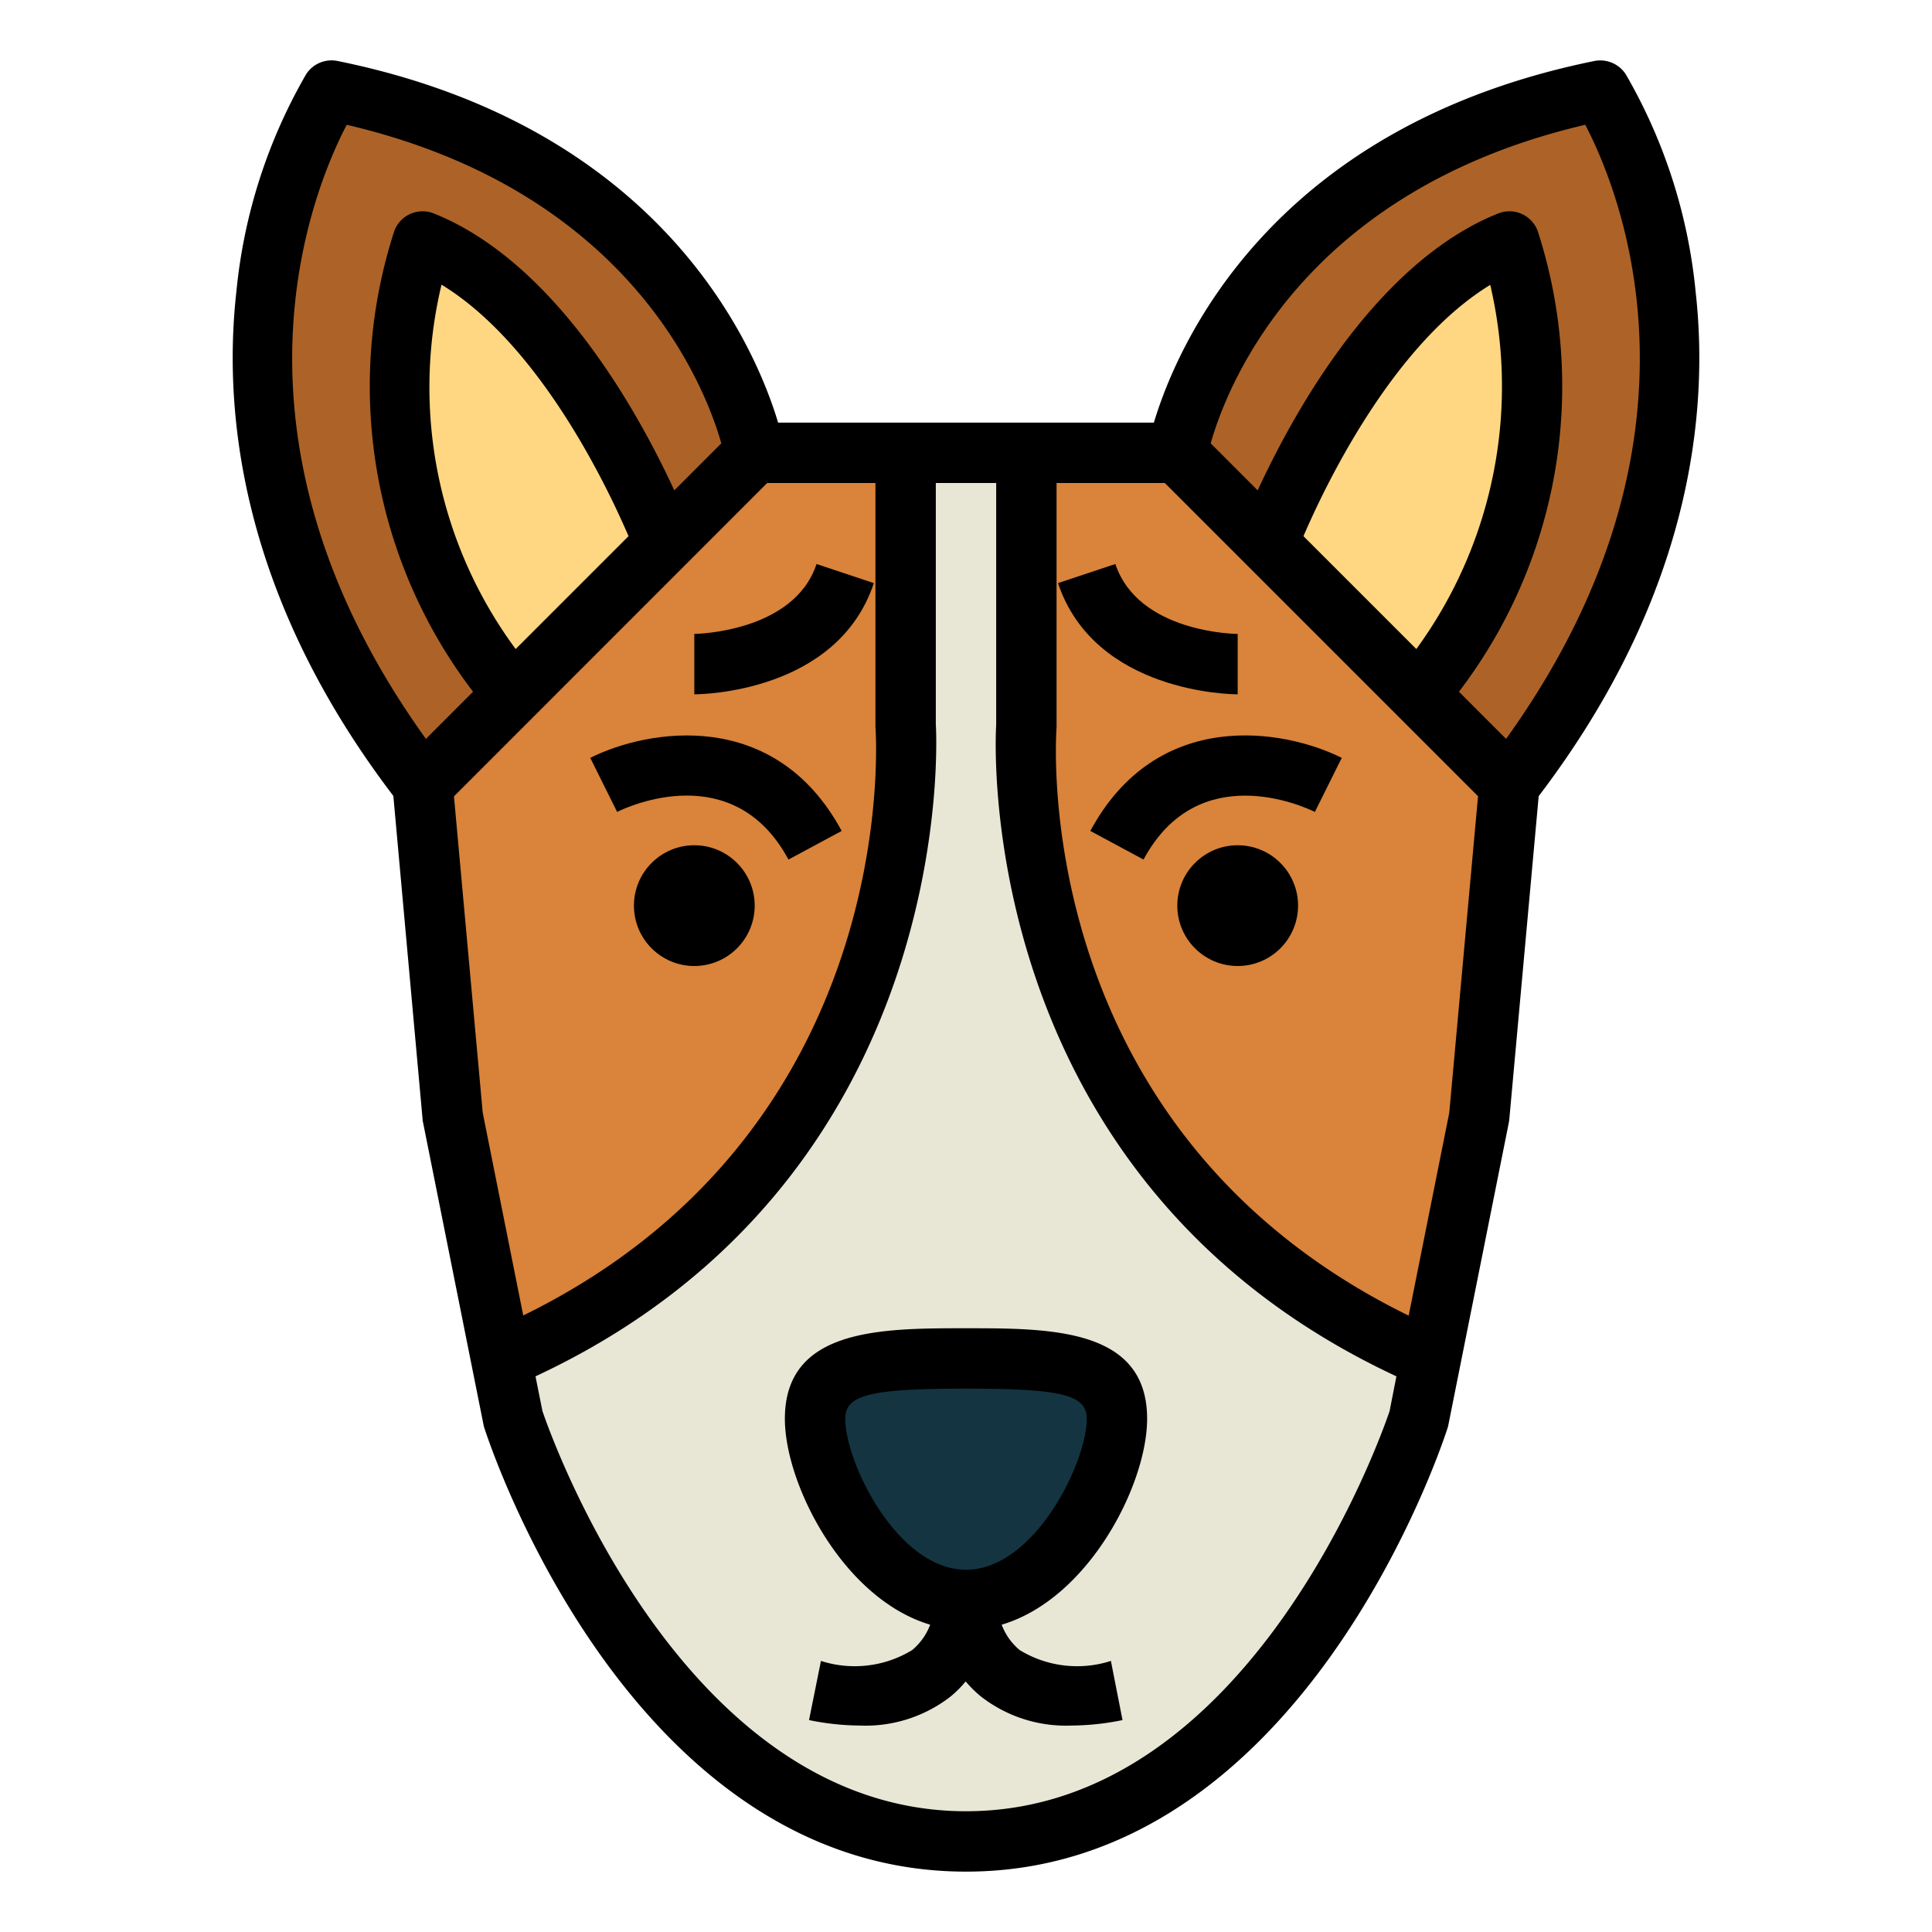 <svg height="512" viewBox="0 0 64 64" width="512" xmlns="http://www.w3.org/2000/svg"><g id="Filled_outline" data-name="Filled outline"><path d="m39.006 15h-14.012l-10.994 11 1 11 2 10s4.491 14 15 14 15-14 15-14l2-10 1-11z" fill="#e8e7d6"/><path d="m25 15-11 11 1 11 1.6 8.017c14.5-6.228 13.4-21.017 13.4-21.017v-9.091z" fill="#d9833b"/><path d="m39 15 11 11-1 11-1.6 8.017c-14.5-6.228-13.4-20.926-13.4-20.926v-9.091z" fill="#d9833b"/><path d="m37 47c0 1.941-2.1 6-5 6s-5-4.059-5-6 2.1-2 5-2 5 .059 5 2z" fill="#143441"/><path d="m25 15s-1.757-9.51-14.017-12c0 0-6.762 10.4 3.017 23z" fill="#ad6327"/><path d="m17 23a15.742 15.742 0 0 1 -3-15c5 2 8 10 8 10z" fill="#ffd782"/><path d="m39 15s1.757-9.51 14.017-12c0 0 6.762 10.4-3.017 23z" fill="#ad6327"/><path d="m47 23a15.742 15.742 0 0 0 3-15c-5 2-8 10-8 10z" fill="#ffd782"/><path d="m38 47c0-3-3.188-3-6-3s-6 0-6 3c0 2.172 1.933 5.964 4.813 6.82a2.01 2.01 0 0 1 -.6.843 3.653 3.653 0 0 1 -3.018.357l-.395 1.96a8.6 8.6 0 0 0 1.69.181 4.586 4.586 0 0 0 3-.962 3.7 3.7 0 0 0 .5-.5 3.7 3.7 0 0 0 .505.5 4.584 4.584 0 0 0 3 .962 8.6 8.6 0 0 0 1.69-.181l-.385-1.96a3.653 3.653 0 0 1 -3.018-.357 2.01 2.01 0 0 1 -.6-.843c2.885-.856 4.818-4.648 4.818-6.82zm-6 5c-2.269 0-4-3.55-4-5 0-.794.822-1 4-1s4 .206 4 1c0 1.45-1.731 5-4 5z"/><circle cx="23" cy="30" r="2"/><path d="m26.119 28.474 1.762-.948c-2.21-4.1-6.415-3.377-8.328-2.421l.89 1.791c.392-.196 3.871-1.775 5.676 1.578z"/><path d="m28.948 19.316-1.9-.632c-.748 2.269-4.018 2.316-4.048 2.316v2c.192 0 4.734-.042 5.948-3.684z"/><path d="m52.818 2.02c-10.778 2.19-13.85 9.499-14.594 11.98h-12.448c-.744-2.481-3.816-9.79-14.594-11.98a1 1 0 0 0 -1.038.435 17.788 17.788 0 0 0 -2.314 7.21c-.442 3.946.118 10.028 5.2 16.7l.97 10.726c0 .035.009.07.016.1l2 10a.71.71 0 0 0 .028.11c.196.604 4.846 14.699 15.956 14.699s15.76-14.095 15.952-14.694a.71.71 0 0 0 .028-.11l2-10c.007-.035.012-.07.016-.1l.975-10.723c5.081-6.675 5.641-12.757 5.2-16.7a17.788 17.788 0 0 0 -2.314-7.21 1.006 1.006 0 0 0 -1.039-.443zm-41.332 2.114c9.388 2.192 11.878 8.681 12.408 10.552l-1.557 1.558c-1.147-2.489-3.9-7.547-7.966-9.173a1 1 0 0 0 -1.308.577 16.681 16.681 0 0 0 2.607 15.266l-1.561 1.562c-7.136-9.927-3.788-18.112-2.623-20.342zm9.335 13.627-3.739 3.739a14.589 14.589 0 0 1 -2.456-12.07c3.241 1.975 5.482 6.67 6.195 8.331zm-4.83 19.1-.953-10.48 10.376-10.381h3.586v8.072c.04.56.8 13.4-11.667 19.505zm30.04 9.887c-.299.881-4.662 13.252-14.031 13.252-9.35 0-13.73-12.37-14.031-13.257l-.23-1.15c14.19-6.619 13.27-21.513 13.261-21.593v-8h2v8.017c-.012.151-.932 14.96 13.258 21.576zm1.978-9.887-1.345 6.721c-12.464-6.105-11.707-18.865-11.664-19.491v-8.091h3.586l10.376 10.376zm-4.83-19.1c.712-1.656 2.95-6.348 6.187-8.324a14.757 14.757 0 0 1 -2.448 12.063zm6.712 6.715-1.561-1.562a16.681 16.681 0 0 0 2.607-15.266 1 1 0 0 0 -1.308-.577c-4.065 1.626-6.819 6.684-7.966 9.173l-1.557-1.558c.53-1.871 3.02-8.36 12.408-10.552 1.166 2.233 4.511 10.417-2.623 20.342z"/><circle cx="41" cy="30" r="2"/><path d="m36.119 27.526 1.762.948c1.8-3.352 5.284-1.77 5.676-1.578l.89-1.791c-1.914-.956-6.118-1.682-8.328 2.421z"/><path d="m36.948 18.684-1.9.632c1.218 3.642 5.76 3.684 5.952 3.684v-2c-.033 0-3.288-.026-4.052-2.316z"/></g></svg>